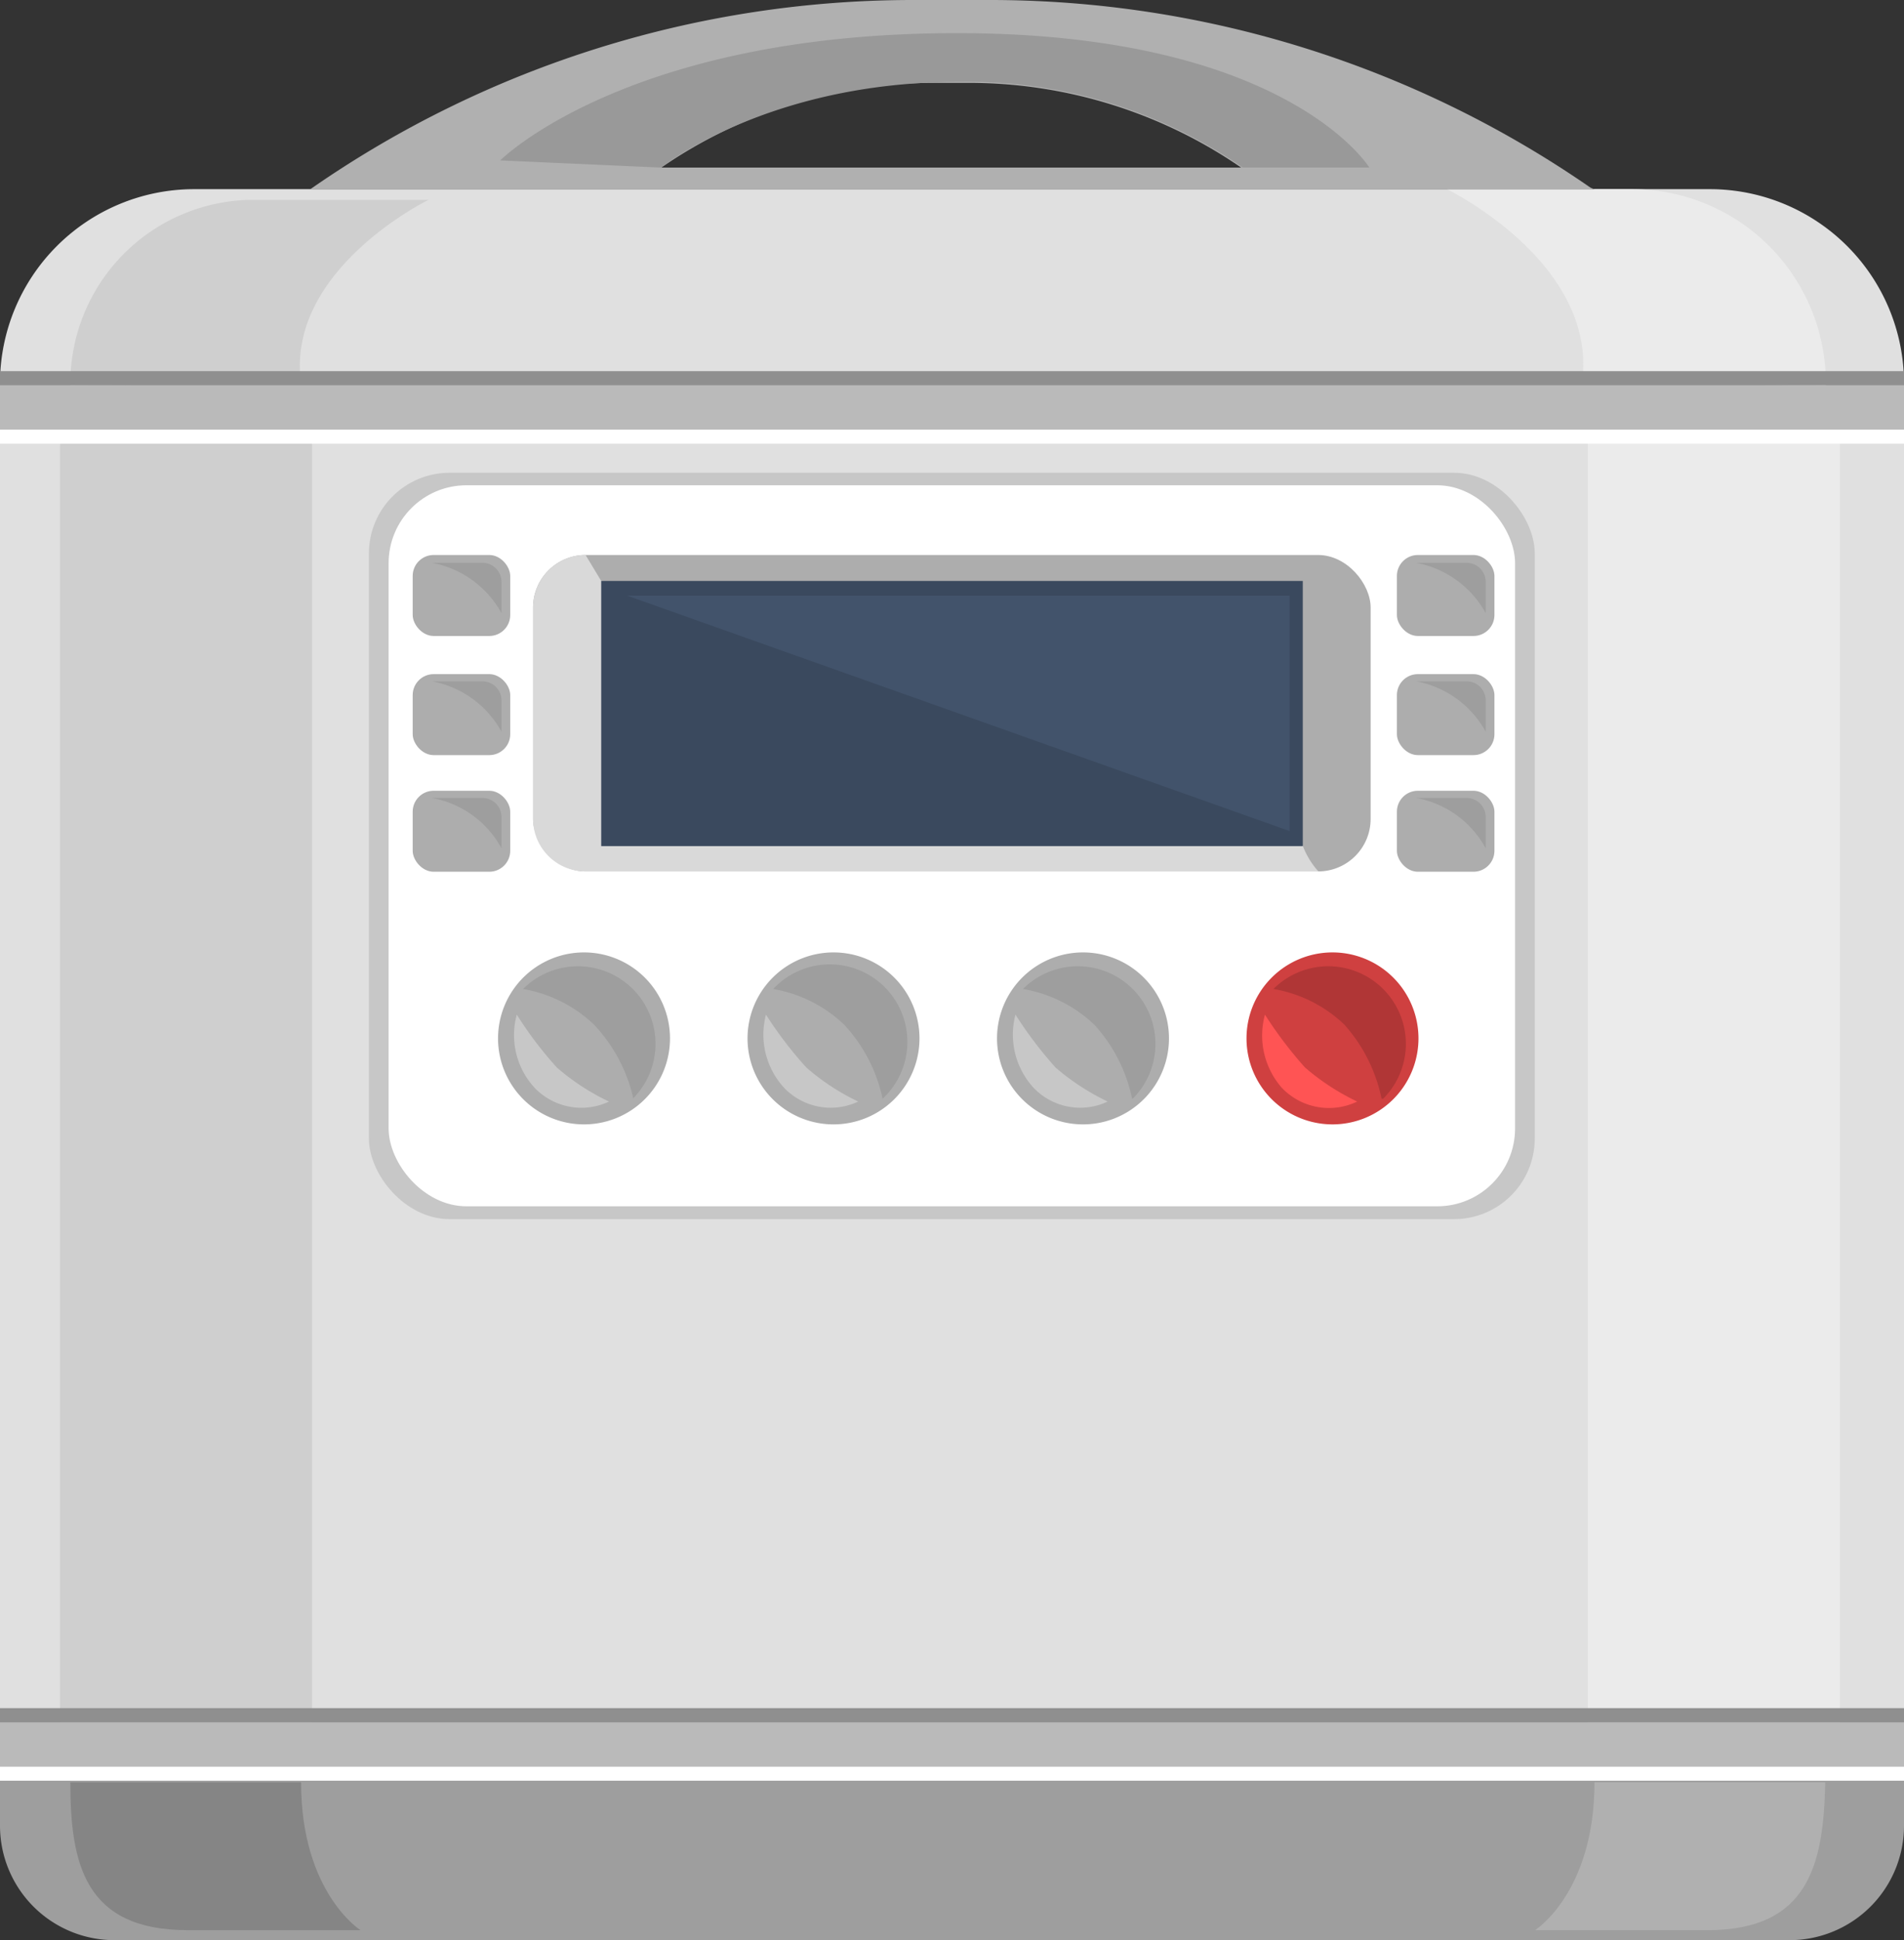 <svg xmlns="http://www.w3.org/2000/svg" viewBox="0 0 60.9 62.05"><rect x="0" y="0" width="60.9" height="62.05" fill="#333333" stroke="none"/><defs><style>.cls-1{fill:#e0e0e0;}.cls-2{fill:#bababa;}.cls-3{fill:#9e9e9e;}.cls-4{fill:#ebebeb;}.cls-5{fill:#cfcfcf;}.cls-6{fill:#858585;}.cls-7{fill:#b0b0b0;}.cls-8{fill:#c7c7c7;}.cls-9{fill:#fff;}.cls-10{fill:#adadad;}.cls-11{fill:#d9d9d9;}.cls-12{fill:#3a495e;}.cls-13{fill:#42536b;}.cls-14{fill:#cf4040;}.cls-15{fill:#b03636;}.cls-16{fill:#ff5454;}.cls-17{fill:#8f8f8f;}.cls-18{fill:#999;}</style></defs><g id="Capa_2" data-name="Capa 2"><g id="Layer_1" data-name="Layer 1"><rect class="cls-1" y="13.74" width="60.9" height="41.34"/><rect class="cls-2" y="55.08" width="60.9" height="1.43"/><rect class="cls-2" y="12.32" width="60.9" height="1.43"/><path class="cls-3" d="M57.24,62.05H3.65A3.66,3.66,0,0,1,0,58.39V56.5H60.9v1.89A3.66,3.66,0,0,1,57.24,62.05Z"/><path class="cls-1" d="M54.69,6.05H6.21A6.21,6.21,0,0,0,0,12.25v.07H60.9v-.07A6.21,6.21,0,0,0,54.69,6.05Z"/><path class="cls-4" d="M52.2,6.05H46.28s4.86,2.36,4.32,6.2l7.8.07v-.07A6.2,6.2,0,0,0,52.2,6.05Z"/><path class="cls-5" d="M8.12,6.39h5.59S9.12,8.63,9.63,12.26l-7.38.06v-.06A5.87,5.87,0,0,1,8.12,6.39Z"/><path class="cls-6" d="M6,61.73h5.53S9.63,60.53,9.63,57H2.25v0C2.25,59.61,2.71,61.73,6,61.73Z"/><path class="cls-7" d="M54.62,61.73H49.1S51,60.53,51,57h7.38v0C58.33,59.61,57.86,61.73,54.62,61.73Z"/><rect class="cls-8" x="11.8" y="15.12" width="37.29" height="23.87" rx="2.58"/><rect class="cls-9" x="12.43" y="15.52" width="36.03" height="23.06" rx="2.49"/><rect class="cls-10" x="17.05" y="17.75" width="26.79" height="10.12" rx="1.68"/><path class="cls-11" d="M42.17,27.87H18.73a1.68,1.68,0,0,1-1.68-1.67V19.43a1.68,1.68,0,0,1,1.68-1.68l.5.83c.92,0,22.44,8.47,22.44,8.47A2.59,2.59,0,0,0,42.17,27.87Z"/><rect class="cls-12" x="19.23" y="18.58" width="22.44" height="8.48"/><polygon class="cls-13" points="41.25 26.58 20.06 19.05 41.25 19.05 41.25 26.58"/><rect class="cls-10" x="44.68" y="17.75" width="3.12" height="2.59" rx="0.67"/><path class="cls-3" d="M45.29,18h1.62a.61.61,0,0,1,.61.61v1A3.2,3.2,0,0,0,45.29,18Z"/><rect class="cls-10" x="44.68" y="21.56" width="3.12" height="2.59" rx="0.67"/><path class="cls-3" d="M45.29,21.79h1.62a.61.61,0,0,1,.61.61v1A3.2,3.2,0,0,0,45.29,21.79Z"/><rect class="cls-10" x="44.68" y="25.29" width="3.12" height="2.59" rx="0.67"/><path class="cls-3" d="M45.29,25.52h1.62a.61.61,0,0,1,.61.61v1A3.17,3.17,0,0,0,45.29,25.52Z"/><rect class="cls-10" x="13.2" y="17.75" width="3.12" height="2.59" rx="0.67"/><path class="cls-3" d="M13.81,18h1.62a.61.61,0,0,1,.61.61v1A3.2,3.2,0,0,0,13.81,18Z"/><rect class="cls-10" x="13.2" y="21.56" width="3.12" height="2.59" rx="0.67"/><path class="cls-3" d="M13.81,21.79h1.62a.61.61,0,0,1,.61.61v1A3.2,3.2,0,0,0,13.81,21.79Z"/><rect class="cls-10" x="13.2" y="25.29" width="3.12" height="2.59" rx="0.67"/><path class="cls-3" d="M13.81,25.52h1.62a.61.61,0,0,1,.61.61v1A3.17,3.17,0,0,0,13.81,25.52Z"/><path class="cls-10" d="M21.43,33.2a2.75,2.75,0,1,1-2.74-2.74A2.75,2.75,0,0,1,21.43,33.2Z"/><path class="cls-3" d="M20.26,35.14A5.09,5.09,0,0,0,19,32.77a4.36,4.36,0,0,0-2.27-1.14,2.48,2.48,0,1,1,3.51,3.51Z"/><path class="cls-8" d="M16.53,32.45a12.14,12.14,0,0,0,1.28,1.69,7.26,7.26,0,0,0,1.67,1.09,2.07,2.07,0,0,1-2.38-.44A2.48,2.48,0,0,1,16.53,32.45Z"/><path class="cls-10" d="M29.41,33.2a2.75,2.75,0,1,1-2.74-2.74A2.75,2.75,0,0,1,29.41,33.2Z"/><path class="cls-3" d="M28.23,35.14A5,5,0,0,0,27,32.77a4.36,4.36,0,0,0-2.27-1.14,2.48,2.48,0,1,1,3.5,3.51Z"/><path class="cls-8" d="M24.5,32.45a12.53,12.53,0,0,0,1.29,1.69,7.28,7.28,0,0,0,1.66,1.09,2.06,2.06,0,0,1-2.37-.44A2.51,2.51,0,0,1,24.5,32.45Z"/><path class="cls-10" d="M37.39,33.2a2.75,2.75,0,1,1-2.75-2.74A2.75,2.75,0,0,1,37.39,33.2Z"/><path class="cls-3" d="M36.21,35.14A5,5,0,0,0,35,32.77a4.37,4.37,0,0,0-2.28-1.14,2.48,2.48,0,0,1,3.51,3.51Z"/><path class="cls-8" d="M32.48,32.45a13.06,13.06,0,0,0,1.28,1.69,7.48,7.48,0,0,0,1.67,1.09,2.06,2.06,0,0,1-2.37-.44A2.51,2.51,0,0,1,32.48,32.45Z"/><path class="cls-14" d="M45.37,33.2a2.75,2.75,0,1,1-2.75-2.74A2.75,2.75,0,0,1,45.37,33.2Z"/><path class="cls-15" d="M44.19,35.14A5.09,5.09,0,0,0,43,32.77a4.32,4.32,0,0,0-2.27-1.14,2.48,2.48,0,1,1,3.51,3.51Z"/><path class="cls-16" d="M40.46,32.45a13.06,13.06,0,0,0,1.28,1.69,7.48,7.48,0,0,0,1.67,1.09A2.08,2.08,0,0,1,41,34.79,2.53,2.53,0,0,1,40.46,32.45Z"/><rect class="cls-4" x="50.79" y="13.74" width="8.06" height="41.34"/><rect class="cls-5" x="1.92" y="13.74" width="8.06" height="41.34"/><rect class="cls-9" y="13.74" width="60.9" height="0.45"/><rect class="cls-17" y="11.87" width="60.9" height="0.45"/><rect class="cls-9" y="56.5" width="60.9" height="0.45"/><rect class="cls-17" y="54.63" width="60.9" height="0.45"/><path class="cls-7" d="M50.87,6A33.73,33.73,0,0,0,31.68,0H29.22A33.73,33.73,0,0,0,10,6l-.09.06H51ZM21.15,5.36l0,0a15.36,15.36,0,0,1,8.7-2.71H31a15.36,15.36,0,0,1,8.7,2.71l0,0Z"/><path class="cls-18" d="M21.15,5.36,16,5.13s4.05-4.07,14.61-4.07,13.19,4.3,13.19,4.3H39.75a15.44,15.44,0,0,0-9.1-2.74C24.53,2.62,21.15,5.36,21.15,5.36Z"/></g></g></svg>